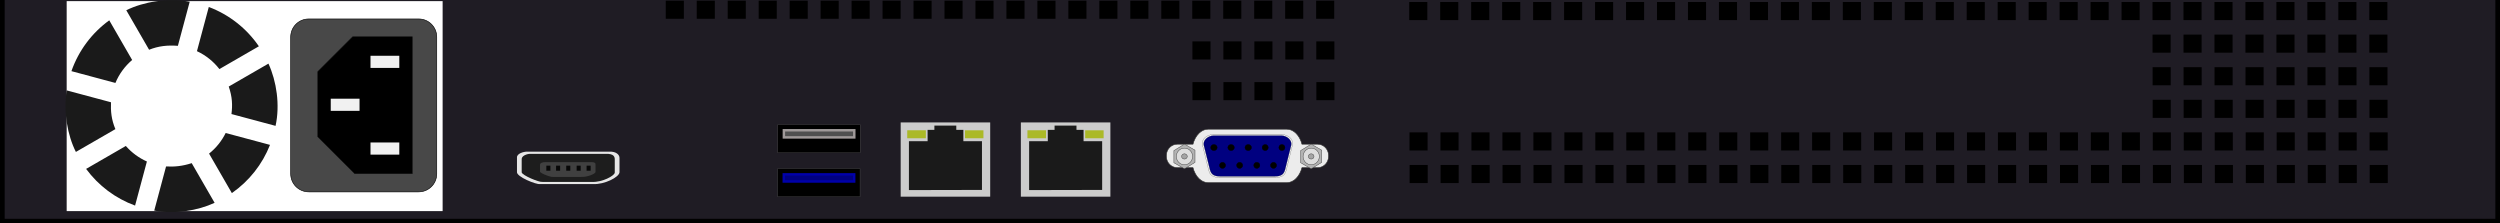 <svg width="442" height="39.5" version="1.1" viewBox="0 0 442 39.5" xmlns="http://www.w3.org/2000/svg" xmlns:xlink="http://www.w3.org/1999/xlink"><rect x="0" y="0" width="442" height="39.5" fill="#808080" stroke="none"/><g transform="matrix(1 0 0 1 -59.515 -521.24)"><rect x="59.928" y="516.66" width="441.18" height="43.676" fill="#1f1c24" stroke="#000" stroke-width=".825"/><path transform="translate(66,376)" d="m111.22 145.36v3.199h3.201v-3.199zm5.477 0v3.199h3.199v-3.199zm5.475 0v3.199h3.199v-3.199zm5.475 0v3.199h3.199v-3.199zm5.475 0v3.199h3.201v-3.199zm5.475 0v3.199h3.201v-3.199zm5.475 0v3.199h3.201v-3.199zm5.477 0v3.199h3.199v-3.199zm5.475 0v3.199h3.199v-3.199zm5.475 0v3.199h3.199v-3.199zm5.475 0v3.199h3.199v-3.199zm5.475 0v3.199h3.201v-3.199zm5.475 0v3.199h3.201v-3.199zm5.477 0v3.199h3.199v-3.199zm5.475 0v3.199h3.199v-3.199zm5.475 0v3.199h3.199v-3.199zm5.475 0v3.199h3.199v-3.199zm5.475 0v3.199h3.201v-3.199zm5.475 0v3.199h3.201v-3.199zm5.477 0v3.199h3.199v-3.199zm5.475 0v3.199h3.199v-3.199zm5.475 0v3.199h3.199v-3.199zm16.461 0.234v3.199h3.199v-3.199zm5.475 0v3.199h3.199v-3.199zm5.475 0v3.199h3.201v-3.199zm5.475 0v3.199h3.201v-3.199zm5.477 0v3.199h3.199v-3.199zm5.475 0v3.199h3.199v-3.199zm5.475 0v3.199h3.199v-3.199zm5.475 0v3.199h3.199v-3.199zm5.475 0v3.199h3.201v-3.199zm5.475 0v3.199h3.201v-3.199zm5.477 0v3.199h3.199v-3.199zm5.475 0v3.199h3.199v-3.199zm5.475 0v3.199h3.199v-3.199zm5.475 0v3.199h3.199v-3.199zm5.475 0v3.199h3.201v-3.199zm5.475 0v3.199h3.201v-3.199zm5.475 0v3.199h3.201v-3.199zm5.477 0v3.199h3.199v-3.199zm5.475 0v3.199h3.199v-3.199zm5.475 0v3.199h3.199v-3.199zm5.475 0v3.199h3.199v-3.199zm5.475 0v3.199h3.201v-3.199zm5.475 0v3.199h3.201v-3.199zm5.477 0v3.199h3.199v-3.199zm5.475 0v3.199h3.199v-3.199zm5.475 0v3.199h3.199v-3.199zm5.475 0v3.199h3.199v-3.199zm5.475 0v3.199h3.201v-3.199zm5.475 0v3.199h3.201v-3.199zm5.477 0v3.199h3.199v-3.199zm5.475 0v3.199h3.199v-3.199zm5.475 0v3.199h3.199v-3.199zm-38.324 5.762v3.199h3.199v-3.199zm5.475 0v3.199h3.199v-3.199zm5.475 0v3.199h3.199v-3.199zm5.475 0v3.199h3.201v-3.199zm5.475 0v3.199h3.201v-3.199zm5.477 0v3.199h3.199v-3.199zm5.475 0v3.199h3.199v-3.199zm5.475 0v3.199h3.199v-3.199zm-208.08 1.201v3.199h3.201v-3.199zm5.475 0v3.199h3.201v-3.199zm5.477 0v3.199h3.199v-3.199zm5.475 0v3.199h3.199v-3.199zm5.475 0v3.199h3.199v-3.199zm147.86 4.561v3.201h3.199v-3.201zm5.475 0v3.201h3.199v-3.201zm5.475 0v3.201h3.199v-3.201zm5.475 0v3.201h3.201v-3.201zm5.475 0v3.201h3.201v-3.201zm5.477 0v3.201h3.199v-3.201zm5.475 0v3.201h3.199v-3.201zm5.475 0v3.201h3.199v-3.201zm-208.08 2.637v3.199h3.201v-3.199zm5.475 0v3.199h3.201v-3.199zm5.477 0v3.199h3.199v-3.199zm5.475 0v3.199h3.199v-3.199zm5.475 0v3.199h3.199v-3.199zm147.86 3.125v3.201h3.199v-3.201zm5.475 0v3.201h3.199v-3.201zm5.475 0v3.201h3.199v-3.201zm5.475 0v3.201h3.201v-3.201zm5.475 0v3.201h3.201v-3.201zm5.477 0v3.201h3.199v-3.201zm5.475 0v3.201h3.199v-3.201zm5.475 0v3.201h3.199v-3.201zm-169.72 5.764v3.199h3.199v-3.199zm5.475 0v3.199h3.199v-3.199zm5.475 0v3.199h3.201v-3.199zm5.475 0v3.199h3.201v-3.199zm5.477 0v3.199h3.199v-3.199zm5.475 0v3.199h3.199v-3.199zm5.475 0v3.199h3.199v-3.199zm5.475 0v3.199h3.199v-3.199zm5.475 0v3.199h3.201v-3.199zm5.475 0v3.199h3.201v-3.199zm5.477 0v3.199h3.199v-3.199zm5.475 0v3.199h3.199v-3.199zm5.475 0v3.199h3.199v-3.199zm5.475 0v3.199h3.199v-3.199zm5.475 0v3.199h3.201v-3.199zm5.475 0v3.199h3.201v-3.199zm5.475 0v3.199h3.201v-3.199zm5.477 0v3.199h3.199v-3.199zm5.475 0v3.199h3.199v-3.199zm5.475 0v3.199h3.199v-3.199zm5.475 0v3.199h3.199v-3.199zm5.475 0v3.199h3.201v-3.199zm5.475 0v3.199h3.201v-3.199zm5.477 0v3.199h3.199v-3.199zm5.475 0v3.199h3.199v-3.199zm5.475 0v3.199h3.199v-3.199zm5.475 0v3.199h3.199v-3.199zm5.475 0v3.199h3.201v-3.199zm5.475 0v3.199h3.201v-3.199zm5.477 0v3.199h3.199v-3.199zm5.475 0v3.199h3.199v-3.199zm5.475 0v3.199h3.199v-3.199zm-169.72 5.762v3.199h3.199v-3.199zm5.475 0v3.199h3.199v-3.199zm5.475 0v3.199h3.201v-3.199zm5.475 0v3.199h3.201v-3.199zm5.477 0v3.199h3.199v-3.199zm5.475 0v3.199h3.199v-3.199zm5.475 0v3.199h3.199v-3.199zm5.475 0v3.199h3.199v-3.199zm5.475 0v3.199h3.201v-3.199zm5.475 0v3.199h3.201v-3.199zm5.477 0v3.199h3.199v-3.199zm5.475 0v3.199h3.199v-3.199zm5.475 0v3.199h3.199v-3.199zm5.475 0v3.199h3.199v-3.199zm5.475 0v3.199h3.201v-3.199zm5.475 0v3.199h3.201v-3.199zm5.475 0v3.199h3.201v-3.199zm5.477 0v3.199h3.199v-3.199zm5.475 0v3.199h3.199v-3.199zm5.475 0v3.199h3.199v-3.199zm5.475 0v3.199h3.199v-3.199zm5.475 0v3.199h3.201v-3.199zm5.475 0v3.199h3.201v-3.199zm5.477 0v3.199h3.199v-3.199zm5.475 0v3.199h3.199v-3.199zm5.475 0v3.199h3.199v-3.199zm5.475 0v3.199h3.199v-3.199zm5.475 0v3.199h3.201v-3.199zm5.475 0v3.199h3.201v-3.199zm5.477 0v3.199h3.199v-3.199zm5.475 0v3.199h3.199v-3.199zm5.475 0v3.199h3.199v-3.199z"/><g transform="matrix(3.825,0,0,2.147,-270.61,109.42)"><path d="m110.68 204.3h3.798c0.312-0.025 0.472 0.263 0.464 0.532v1.167c-0.018 0.408-0.696 1.014-1.215 0.971h-2.461c-0.167 0.053-1.098-0.605-1.063-1.002v-1.167c-0.021-0.342 0.305-0.509 0.477-0.502" fill="#e6e6e6"/><path d="m110.82 204.48h3.492c0.372-0.022 0.418 0.252 0.411 0.488v1.061c-0.016 0.266-0.584 0.799-1.038 0.762h-2.306c-0.147 0.047-0.939-0.54-0.958-0.788v-1.061c-0.018-0.299 0.248-0.468 0.399-0.461" fill="#1d1d1d"/><g transform="matrix(.006 0 0 .006 99.791 230.08)"><path d="m1811.4-4178h573.48c61.03-3.61 68.63 41.12 67.53 79.61v173.18c-2.58 43.45-95.9 130.46-170.55 124.27h-378.69c-24.09 7.68-154.17-88.11-157.26-128.66v-173.19c-2.9-48.86 40.74-76.32 65.49-75.21z" fill="none" stroke="#000" stroke-width=".264"/></g><path transform="matrix(.531 0 0 .531 35 368.35)" d="m144.09-307.32c-4e-3 -1.6e-4 -9e-3 2e-3 -0.014 2e-3h-0.012c-0.174-7e-3 -0.452 0.111-0.432 0.426v1.049c6e-3 0.069 0.074 0.162 0.172 0.258 0.262 0.272 0.803 0.594 0.932 0.557h2.494c0.525 0.04 1.216-0.477 1.232-0.758v-1.078c8e-3 -0.248-2e-3 -0.478-0.432-0.455h-3.941z" fill="#404040"/><g fill="#070707"><path d="m111.56 205.87h0.188v-0.417h-0.188z"/><path d="m112.01 205.87h0.188v-0.417h-0.188z"/><path d="m112.48 205.87h0.188v-0.417h-0.188z"/><path d="m112.96 205.87h0.188v-0.417h-0.188z"/><path d="m113.42 205.87h0.188v-0.417h-0.188z"/></g></g><path d="m273.12 544.08c-1.236 0-2.277 1.102-2.688 2.65h-2.733c-1.088 0-1.962 0.875-1.962 1.962v0.235c0 1.088 0.875 1.962 1.962 1.962h2.733c0.41 1.548 1.452 2.648 2.688 2.648h13.896c1.236 0 2.277-1.1 2.688-2.648h2.733c1.088 0 1.962-0.875 1.962-1.962v-0.235c0-1.088-0.875-1.962-1.962-1.962h-2.733c-0.41-1.548-1.452-2.65-2.688-2.65z" fill="#ececec" fill-rule="evenodd" stroke="#333" stroke-linecap="round" stroke-width=".105"/><g transform="matrix(1.067,0,0,1.067,91.726,266.9)" stroke="#333" stroke-width=".067"><g transform="translate(-21.189,-6.739)"><path d="m189.01 272.01v-2.014l-1.748-1.007-1.748 1.074v2.014l1.748 1.008z" fill="#b3b3b3"/><path d="m188.61 271.03c0 0.76-0.602 1.377-1.345 1.377-0.743 0-1.345-0.617-1.345-1.377 0-0.76 0.602-1.376 1.345-1.376 0.743 0 1.345 0.616 1.345 1.376z" fill="#ddd"/><path d="m187.73 271.03c0 0.241-0.211 0.437-0.471 0.437-0.259 0-0.471-0.196-0.471-0.437s0.211-0.436 0.471-0.436c0.259 0 0.471 0.195 0.471 0.436z" fill="#a4a4a4"/></g><g transform="translate(-.189 -6.739)"><path d="m189.01 272.01v-2.014l-1.748-1.007-1.748 1.074v2.014l1.748 1.008z" fill="#b3b3b3"/><path d="m188.61 271.03c0 0.76-0.602 1.377-1.345 1.377-0.743 0-1.345-0.617-1.345-1.377 0-0.76 0.602-1.376 1.345-1.376 0.743 0 1.345 0.616 1.345 1.376z" fill="#ddd"/><path d="m187.73 271.03c0 0.241-0.211 0.437-0.471 0.437-0.259 0-0.471-0.196-0.471-0.437s0.211-0.436 0.471-0.436c0.259 0 0.471 0.195 0.471 0.436z" fill="#a4a4a4"/></g></g><g stroke="#000"><path d="m273.93 545.03h12.276c1.011 0 2.066 0.843 1.825 1.825l-1.098 4.466c-0.241 0.982-0.814 1.276-1.825 1.276h-10.08c-1.011 0-1.583-0.294-1.825-1.276l-1.098-4.466c-0.241-0.982 0.814-1.825 1.825-1.825z" fill="#ececec" fill-rule="evenodd" stroke-linecap="round" stroke-width=".027"/><path d="m274.13 545.21h11.888c0.979 0 2.001 0.802 1.767 1.737l-1.063 4.25c-0.234 0.934-0.788 1.214-1.767 1.214h-9.761c-0.979 0-1.533-0.28-1.767-1.214l-1.063-4.25c-0.234-0.934 0.788-1.737 1.767-1.737z" fill="#000080" fill-rule="evenodd" stroke-linecap="round" stroke-width=".026"/><g transform="matrix(1.067,0,0,1.067,92.49,267.11)" stroke-width=".067"><path d="m182.01 262.62c0 0.278-0.226 0.504-0.504 0.504-0.278 0-0.505-0.226-0.505-0.504 0-0.277 0.226-0.504 0.505-0.504 0.278 0 0.504 0.226 0.504 0.504z"/><path d="m170.78 262.62c0 0.278-0.242 0.504-0.538 0.504-0.297 0-0.538-0.226-0.538-0.504 0-0.277 0.241-0.504 0.538-0.504 0.296 0 0.538 0.226 0.538 0.504z"/><path d="m173.62 262.62c0 0.278-0.241 0.504-0.538 0.504-0.297 0-0.538-0.226-0.538-0.504 0-0.277 0.241-0.504 0.538-0.504 0.297 0 0.538 0.226 0.538 0.504z"/><path d="m176.46 262.62c0 0.278-0.241 0.504-0.538 0.504-0.297 0-0.538-0.226-0.538-0.504 0-0.277 0.241-0.504 0.538-0.504 0.297 0 0.538 0.226 0.538 0.504z"/><path d="m179.24 262.62c0 0.278-0.226 0.504-0.504 0.504s-0.505-0.226-0.505-0.504c0-0.277 0.226-0.504 0.505-0.504s0.504 0.226 0.504 0.504z"/><path d="m172.17 265.57c0 0.278-0.226 0.504-0.504 0.504-0.278 0-0.505-0.226-0.505-0.504 0-0.277 0.226-0.503 0.505-0.503 0.278 0 0.504 0.225 0.504 0.503z"/><path d="m175.01 265.57c0 0.278-0.226 0.504-0.504 0.504-0.278 0-0.505-0.226-0.505-0.504 0-0.277 0.226-0.503 0.505-0.503 0.278 0 0.504 0.225 0.504 0.503z"/><path d="m177.85 265.57c0 0.278-0.226 0.504-0.505 0.504s-0.504-0.226-0.504-0.504c0-0.277 0.226-0.503 0.504-0.503s0.505 0.225 0.505 0.503z"/><path d="m180.62 265.57c0 0.278-0.226 0.504-0.505 0.504-0.278 0-0.504-0.226-0.504-0.504 0-0.277 0.226-0.503 0.504-0.503 0.278 0 0.505 0.225 0.505 0.503z"/></g></g><path d="m197 556.02h14.573v-4.962h-14.573z"/><path d="m197 556.02h14.573v-4.962h-14.573z" fill="none" stroke="#535353" stroke-linecap="round" stroke-linejoin="round" stroke-miterlimit="4.462" stroke-width=".064"/><path d="m197.87 551.85h12.882v1.697h-12.882z" fill="#00a" fill-rule="evenodd"/><path d="m198.31 553.1h12.017v-0.828h-12.017z" fill="#000080"/><g transform="translate(-6.876 -.089)" stroke-width="1.876"><path d="m225.63 556.1h15.828v-13.125h-15.828z" fill="#ccc"/><path d="m227.09 546.29h3.304l-6e-3 -2.002 1.202-9.4e-4v-0.749h3.875l-9.3e-4 0.751h1.251v2.002h3.288v8.617l-12.914 0.028z" fill="#1a1a1a"/><path d="m226.79 544.36v1.414h3.291v-1.414zm10.211 8e-3v1.406h3.262v-1.406z" fill="#abb927"/></g><rect x="71.303" y="521.44" width="66.468" height="37.123" fill="#fff"/><path d="m114.11 524.59h19.421c1.773 0 3.2 1.427 3.2 3.2v24.173c0 1.773-1.427 3.2-3.2 3.2h-19.421c-1.773 0-3.2-1.427-3.2-3.2v-24.173c0-1.773 1.427-3.2 3.2-3.2z" fill="#484848" fill-rule="evenodd" stroke="#000" stroke-linecap="round" stroke-width=".107"/><path d="m132.41 527.74h-10.544l-6.168 6.157v11.529l6.527 6.516h10.185z" stroke="#090909" stroke-width=".072"/><g fill="#f1f1f1"><path d="m117.99 538.69v2.148h5.093v-2.148z"/><path d="m125.02 546.43v2.148h5.093v-2.148z"/><path d="m125.02 531.1v2.148h5.093v-2.148z"/></g><g transform="matrix(1.883,0,0,1.883,-74.998,-187.19)"><path d="m144.46 390.56h7.74v-2.635h-7.74z"/><path d="m144.46 390.56h7.74v-2.635h-7.74z" fill="none" stroke="#535353" stroke-linecap="round" stroke-linejoin="round" stroke-miterlimit="4.462" stroke-width=".034"/><path d="m144.92 388.34h6.841v0.901h-6.841z" fill="#a09a9a" fill-rule="evenodd"/><path d="m145.15 389.01h6.382v-0.44h-6.382z" fill="#505050"/></g><g transform="translate(14.374 -.089)" stroke-width="1.876"><path d="m225.63 556.1h15.828v-13.125h-15.828z" fill="#ccc"/><path d="m227.09 546.29h3.304l-6e-3 -2.002 1.202-9.4e-4v-0.749h3.875l-9.3e-4 0.751h1.251v2.002h3.288v8.617l-12.914 0.028z" fill="#1a1a1a"/><path d="m226.79 544.36v1.414h3.291v-1.414zm10.211 8e-3v1.406h3.262v-1.406z" fill="#abb927"/></g><path d="m81.842 523.05 4.033 6.986c1.675-0.667 3.261-0.832 5.09-0.693l2.09-7.797c-3.854-0.728-8.151 9.9e-4 -11.213 1.504zm12.494 7.238c1.557 0.722 2.918 1.808 3.969 3.166l6.979-4.029c-2.17-3.169-5.26-5.596-8.854-6.951zm5.619 6.254c0.635 1.816 0.686 3.303 0.482 4.861l7.797 2.09c0.813-3.708 0.176-7.885-1.256-11.006zm-0.541 8.213c-0.698 1.415-1.701 2.659-2.936 3.643l4.029 6.981c3.041-2.113 5.388-5.079 6.746-8.523zm-6.004 5.33c-1.614 0.523-3.023 0.67-4.535 0.584l-2.092 7.809c3.62 0.668 7.696 9e-3 10.676-1.381zm-7.924-0.293c-1.426-0.633-2.696-1.571-3.723-2.746l-7.023 4.055c2.186 2.966 5.196 5.221 8.656 6.486zm-5.57-5.723c-0.718-1.711-0.842-3.191-0.779-4.748l-7.834-2.1c-0.604 3.74 0.145 7.956 1.629 10.881zm0.004-8.164c0.651-1.568 1.665-2.959 2.959-4.059l-4.047-7.012c-3.094 2.244-5.428 5.379-6.689 8.986z" fill="#1a1a1a"/></g></svg>
